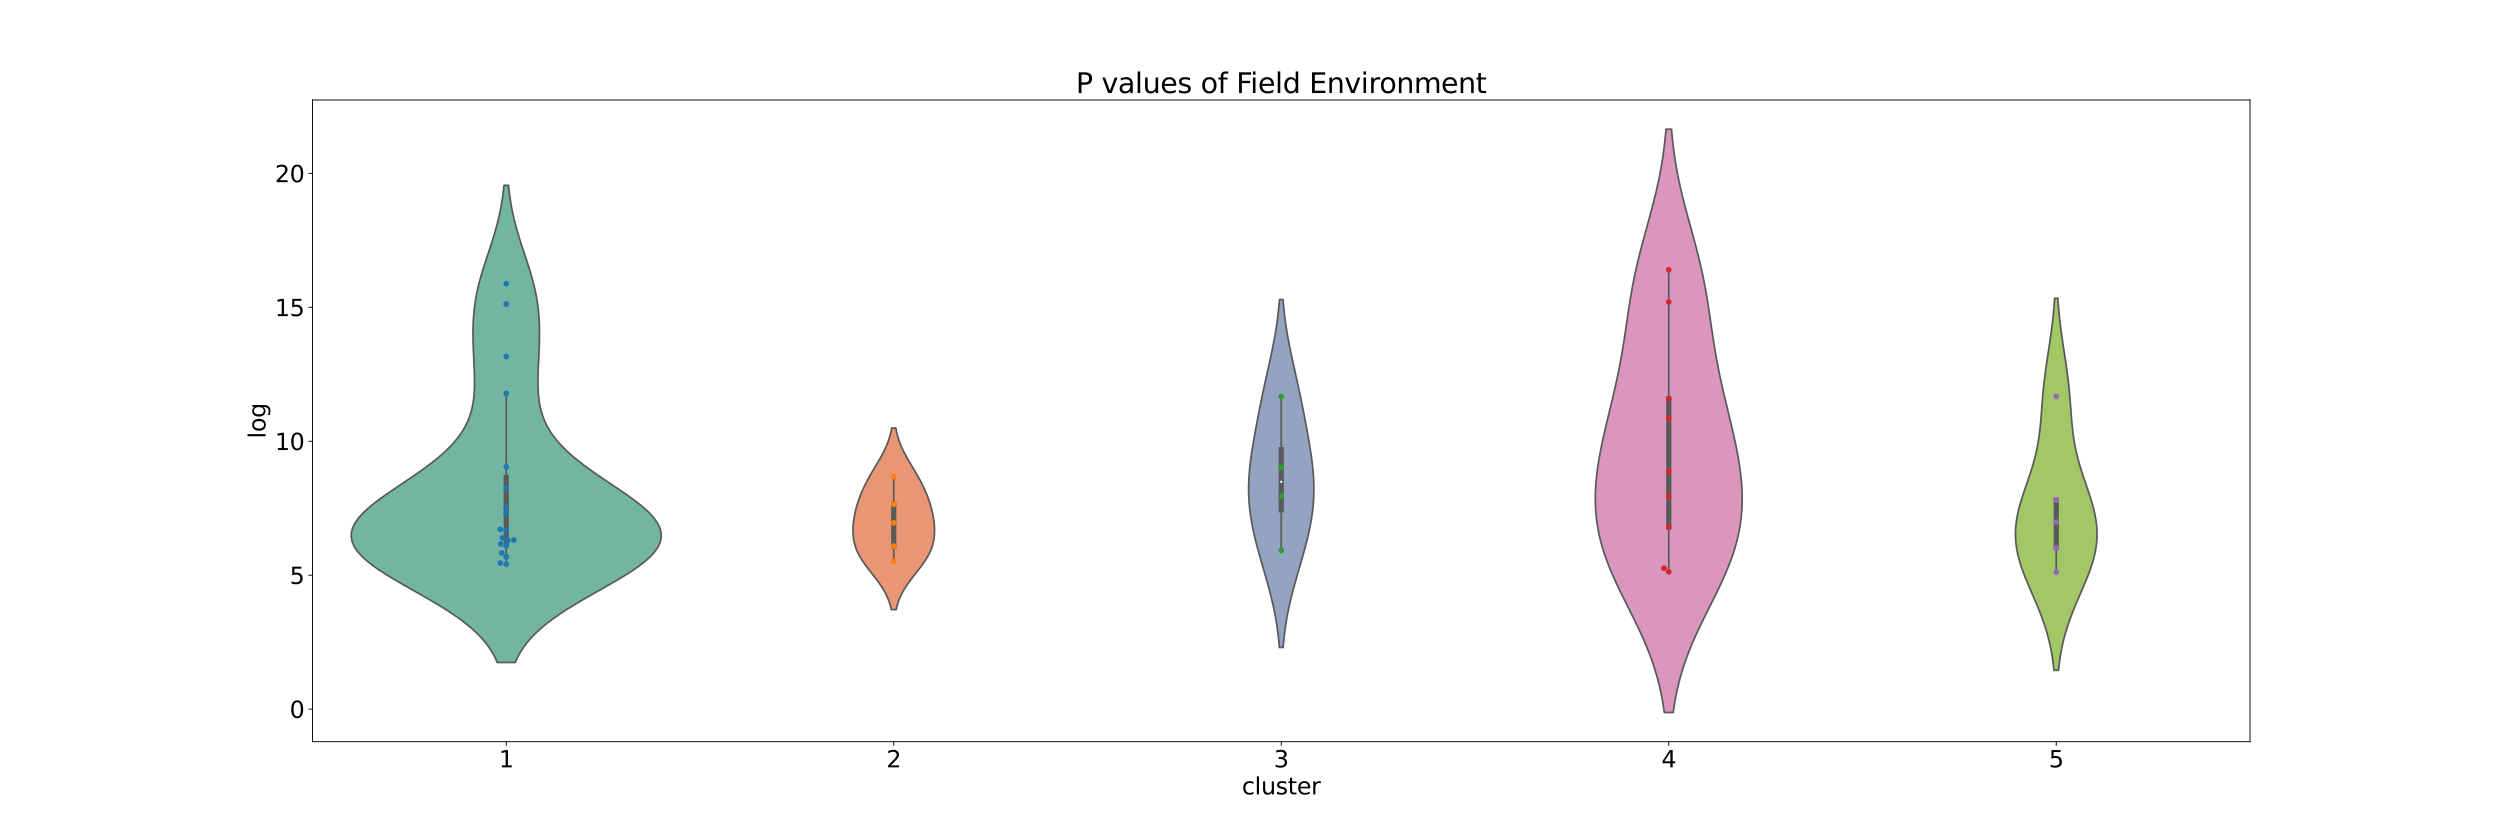 <?xml version="1.0" encoding="utf-8" standalone="no"?>
<!DOCTYPE svg PUBLIC "-//W3C//DTD SVG 1.1//EN"
        "http://www.w3.org/Graphics/SVG/1.1/DTD/svg11.dtd">
<svg xmlns:xlink="http://www.w3.org/1999/xlink" width="2160pt" height="720pt" viewBox="0 0 2160 720"
     xmlns="http://www.w3.org/2000/svg" version="1.1">
    <defs>
        <style type="text/css">*{stroke-linejoin: round; stroke-linecap: butt}</style>
    </defs>
    <g id="figure_1">
        <g id="patch_1">
            <path d="M 0 720
L 2160 720 
L 2160 0 
L 0 0 
z
" style="fill: #ffffff"/>
        </g>
        <g id="axes_1">
            <g id="patch_2">
                <path d="M 270 640.8
L 1944 640.8 
L 1944 86.4 
L 270 86.4 
z
" style="fill: #ffffff"/>
            </g>
            <g id="PolyCollection_1">
                <defs>
                    <path id="mce65042f25" d="M 445.149 -147.606
L 429.651 -147.606 
L 427.766 -151.77 
L 425.529 -155.935 
L 422.901 -160.099 
L 419.848 -164.264 
L 416.339 -168.429 
L 412.35 -172.593 
L 407.867 -176.758 
L 402.885 -180.922 
L 397.414 -185.087 
L 391.477 -189.252 
L 385.113 -193.416 
L 378.379 -197.581 
L 371.347 -201.745 
L 364.106 -205.91 
L 356.76 -210.075 
L 349.424 -214.239 
L 342.223 -218.404 
L 335.287 -222.568 
L 328.749 -226.733 
L 322.737 -230.898 
L 317.374 -235.062 
L 312.767 -239.227 
L 309.012 -243.391 
L 306.182 -247.556 
L 304.328 -251.721 
L 303.48 -255.885 
L 303.64 -260.05 
L 304.788 -264.214 
L 306.878 -268.379 
L 309.847 -272.544 
L 313.609 -276.708 
L 318.067 -280.873 
L 323.111 -285.037 
L 328.624 -289.202 
L 334.485 -293.367 
L 340.575 -297.531 
L 346.779 -301.696 
L 352.988 -305.861 
L 359.103 -310.025 
L 365.034 -314.19 
L 370.708 -318.354 
L 376.06 -322.519 
L 381.043 -326.684 
L 385.62 -330.848 
L 389.768 -335.013 
L 393.475 -339.177 
L 396.742 -343.342 
L 399.577 -347.507 
L 401.996 -351.671 
L 404.023 -355.836 
L 405.686 -360 
L 407.018 -364.165 
L 408.052 -368.33 
L 408.825 -372.494 
L 409.372 -376.659 
L 409.728 -380.823 
L 409.926 -384.988 
L 409.996 -389.153 
L 409.967 -393.317 
L 409.865 -397.482 
L 409.712 -401.646 
L 409.528 -405.811 
L 409.332 -409.976 
L 409.139 -414.14 
L 408.963 -418.305 
L 408.818 -422.469 
L 408.717 -426.634 
L 408.669 -430.799 
L 408.688 -434.963 
L 408.783 -439.128 
L 408.964 -443.292 
L 409.24 -447.457 
L 409.619 -451.622 
L 410.107 -455.786 
L 410.708 -459.951 
L 411.425 -464.116 
L 412.256 -468.28 
L 413.198 -472.445 
L 414.242 -476.609 
L 415.381 -480.774 
L 416.601 -484.939 
L 417.888 -489.103 
L 419.225 -493.268 
L 420.594 -497.432 
L 421.977 -501.597 
L 423.355 -505.762 
L 424.711 -509.926 
L 426.028 -514.091 
L 427.292 -518.255 
L 428.489 -522.42 
L 429.611 -526.585 
L 430.649 -530.749 
L 431.6 -534.914 
L 432.459 -539.078 
L 433.228 -543.243 
L 433.909 -547.408 
L 434.504 -551.572 
L 435.019 -555.737 
L 435.46 -559.901 
L 439.34 -559.901 
L 439.34 -559.901 
L 439.781 -555.737 
L 440.296 -551.572 
L 440.891 -547.408 
L 441.572 -543.243 
L 442.341 -539.078 
L 443.2 -534.914 
L 444.151 -530.749 
L 445.189 -526.585 
L 446.311 -522.42 
L 447.508 -518.255 
L 448.772 -514.091 
L 450.089 -509.926 
L 451.445 -505.762 
L 452.823 -501.597 
L 454.206 -497.432 
L 455.575 -493.268 
L 456.912 -489.103 
L 458.199 -484.939 
L 459.419 -480.774 
L 460.558 -476.609 
L 461.602 -472.445 
L 462.544 -468.28 
L 463.375 -464.116 
L 464.092 -459.951 
L 464.693 -455.786 
L 465.181 -451.622 
L 465.56 -447.457 
L 465.836 -443.292 
L 466.017 -439.128 
L 466.112 -434.963 
L 466.131 -430.799 
L 466.083 -426.634 
L 465.982 -422.469 
L 465.837 -418.305 
L 465.661 -414.14 
L 465.468 -409.976 
L 465.272 -405.811 
L 465.088 -401.646 
L 464.935 -397.482 
L 464.833 -393.317 
L 464.804 -389.153 
L 464.874 -384.988 
L 465.072 -380.823 
L 465.428 -376.659 
L 465.975 -372.494 
L 466.748 -368.33 
L 467.782 -364.165 
L 469.114 -360 
L 470.777 -355.836 
L 472.804 -351.671 
L 475.223 -347.507 
L 478.058 -343.342 
L 481.325 -339.177 
L 485.032 -335.013 
L 489.18 -330.848 
L 493.757 -326.684 
L 498.74 -322.519 
L 504.092 -318.354 
L 509.766 -314.19 
L 515.697 -310.025 
L 521.812 -305.861 
L 528.021 -301.696 
L 534.225 -297.531 
L 540.315 -293.367 
L 546.176 -289.202 
L 551.689 -285.037 
L 556.733 -280.873 
L 561.191 -276.708 
L 564.953 -272.544 
L 567.922 -268.379 
L 570.012 -264.214 
L 571.16 -260.05 
L 571.32 -255.885 
L 570.472 -251.721 
L 568.618 -247.556 
L 565.788 -243.391 
L 562.033 -239.227 
L 557.426 -235.062 
L 552.063 -230.898 
L 546.051 -226.733 
L 539.513 -222.568 
L 532.577 -218.404 
L 525.376 -214.239 
L 518.04 -210.075 
L 510.694 -205.91 
L 503.453 -201.745 
L 496.421 -197.581 
L 489.687 -193.416 
L 483.323 -189.252 
L 477.386 -185.087 
L 471.915 -180.922 
L 466.933 -176.758 
L 462.45 -172.593 
L 458.461 -168.429 
L 454.952 -164.264 
L 451.899 -160.099 
L 449.271 -155.935 
L 447.034 -151.77 
L 445.149 -147.606 
z
" style="stroke: #595959; stroke-width: 1.5"/>
                </defs>
                <g clip-path="url(#p39d5c14235)">
                    <use xlink:href="#mce65042f25" x="0" y="720"
                         style="fill: #72b6a1; stroke: #595959; stroke-width: 1.5"/>
                </g>
            </g>
            <g id="PolyCollection_2">
                <defs>
                    <path id="ma20475df36" d="M 774.289 -193.32
L 770.111 -193.32 
L 769.751 -194.905 
L 769.345 -196.49 
L 768.888 -198.075 
L 768.378 -199.66 
L 767.813 -201.245 
L 767.189 -202.83 
L 766.506 -204.415 
L 765.761 -206 
L 764.956 -207.585 
L 764.09 -209.17 
L 763.166 -210.755 
L 762.185 -212.34 
L 761.15 -213.925 
L 760.067 -215.51 
L 758.94 -217.095 
L 757.775 -218.68 
L 756.579 -220.265 
L 755.36 -221.85 
L 754.126 -223.435 
L 752.886 -225.02 
L 751.648 -226.605 
L 750.421 -228.19 
L 749.214 -229.775 
L 748.036 -231.36 
L 746.894 -232.945 
L 745.797 -234.53 
L 744.75 -236.115 
L 743.761 -237.7 
L 742.834 -239.285 
L 741.972 -240.87 
L 741.18 -242.455 
L 740.458 -244.04 
L 739.809 -245.625 
L 739.231 -247.21 
L 738.725 -248.795 
L 738.288 -250.38 
L 737.919 -251.965 
L 737.615 -253.55 
L 737.373 -255.135 
L 737.189 -256.721 
L 737.061 -258.306 
L 736.985 -259.891 
L 736.958 -261.476 
L 736.976 -263.061 
L 737.038 -264.646 
L 737.14 -266.231 
L 737.28 -267.816 
L 737.457 -269.401 
L 737.668 -270.986 
L 737.912 -272.571 
L 738.189 -274.156 
L 738.497 -275.741 
L 738.835 -277.326 
L 739.203 -278.911 
L 739.601 -280.496 
L 740.029 -282.081 
L 740.486 -283.666 
L 740.972 -285.251 
L 741.487 -286.836 
L 742.031 -288.421 
L 742.604 -290.006 
L 743.206 -291.591 
L 743.837 -293.176 
L 744.497 -294.761 
L 745.186 -296.346 
L 745.904 -297.931 
L 746.65 -299.516 
L 747.423 -301.101 
L 748.223 -302.686 
L 749.048 -304.271 
L 749.898 -305.856 
L 750.77 -307.441 
L 751.662 -309.026 
L 752.572 -310.611 
L 753.496 -312.196 
L 754.431 -313.781 
L 755.374 -315.366 
L 756.321 -316.951 
L 757.267 -318.536 
L 758.207 -320.121 
L 759.138 -321.706 
L 760.054 -323.291 
L 760.951 -324.876 
L 761.826 -326.461 
L 762.672 -328.046 
L 763.488 -329.631 
L 764.27 -331.216 
L 765.014 -332.801 
L 765.718 -334.386 
L 766.381 -335.971 
L 767.002 -337.556 
L 767.578 -339.141 
L 768.111 -340.726 
L 768.601 -342.311 
L 769.048 -343.896 
L 769.453 -345.481 
L 769.819 -347.066 
L 770.147 -348.651 
L 770.439 -350.236 
L 773.961 -350.236 
L 773.961 -350.236 
L 774.253 -348.651 
L 774.581 -347.066 
L 774.947 -345.481 
L 775.352 -343.896 
L 775.799 -342.311 
L 776.289 -340.726 
L 776.822 -339.141 
L 777.398 -337.556 
L 778.019 -335.971 
L 778.682 -334.386 
L 779.386 -332.801 
L 780.13 -331.216 
L 780.912 -329.631 
L 781.728 -328.046 
L 782.574 -326.461 
L 783.449 -324.876 
L 784.346 -323.291 
L 785.262 -321.706 
L 786.193 -320.121 
L 787.133 -318.536 
L 788.079 -316.951 
L 789.026 -315.366 
L 789.969 -313.781 
L 790.904 -312.196 
L 791.828 -310.611 
L 792.738 -309.026 
L 793.63 -307.441 
L 794.502 -305.856 
L 795.352 -304.271 
L 796.177 -302.686 
L 796.977 -301.101 
L 797.75 -299.516 
L 798.496 -297.931 
L 799.214 -296.346 
L 799.903 -294.761 
L 800.563 -293.176 
L 801.194 -291.591 
L 801.796 -290.006 
L 802.369 -288.421 
L 802.913 -286.836 
L 803.428 -285.251 
L 803.914 -283.666 
L 804.371 -282.081 
L 804.798 -280.496 
L 805.197 -278.911 
L 805.565 -277.326 
L 805.903 -275.741 
L 806.211 -274.156 
L 806.488 -272.571 
L 806.732 -270.986 
L 806.943 -269.401 
L 807.12 -267.816 
L 807.26 -266.231 
L 807.362 -264.646 
L 807.424 -263.061 
L 807.442 -261.476 
L 807.415 -259.891 
L 807.339 -258.306 
L 807.211 -256.721 
L 807.027 -255.135 
L 806.785 -253.55 
L 806.481 -251.965 
L 806.112 -250.38 
L 805.675 -248.795 
L 805.169 -247.21 
L 804.591 -245.625 
L 803.942 -244.04 
L 803.22 -242.455 
L 802.428 -240.87 
L 801.566 -239.285 
L 800.639 -237.7 
L 799.65 -236.115 
L 798.603 -234.53 
L 797.506 -232.945 
L 796.364 -231.36 
L 795.186 -229.775 
L 793.979 -228.19 
L 792.752 -226.605 
L 791.514 -225.02 
L 790.274 -223.435 
L 789.04 -221.85 
L 787.821 -220.265 
L 786.625 -218.68 
L 785.46 -217.095 
L 784.333 -215.51 
L 783.25 -213.925 
L 782.215 -212.34 
L 781.234 -210.755 
L 780.31 -209.17 
L 779.444 -207.585 
L 778.639 -206 
L 777.894 -204.415 
L 777.211 -202.83 
L 776.587 -201.245 
L 776.022 -199.66 
L 775.512 -198.075 
L 775.055 -196.49 
L 774.649 -194.905 
L 774.289 -193.32 
z
" style="stroke: #595959; stroke-width: 1.5"/>
                </defs>
                <g clip-path="url(#p39d5c14235)">
                    <use xlink:href="#ma20475df36" x="0" y="720"
                         style="fill: #e99675; stroke: #595959; stroke-width: 1.5"/>
                </g>
            </g>
            <g id="PolyCollection_3">
                <defs>
                    <path id="mee415f5b7f" d="M 1108.622 -160.586
L 1105.378 -160.586 
L 1105.12 -163.622 
L 1104.832 -166.658 
L 1104.511 -169.695 
L 1104.155 -172.731 
L 1103.764 -175.767 
L 1103.336 -178.804 
L 1102.87 -181.84 
L 1102.366 -184.876 
L 1101.823 -187.913 
L 1101.242 -190.949 
L 1100.623 -193.985 
L 1099.968 -197.021 
L 1099.277 -200.058 
L 1098.553 -203.094 
L 1097.798 -206.13 
L 1097.015 -209.167 
L 1096.206 -212.203 
L 1095.376 -215.239 
L 1094.527 -218.276 
L 1093.664 -221.312 
L 1092.79 -224.348 
L 1091.91 -227.385 
L 1091.028 -230.421 
L 1090.149 -233.457 
L 1089.275 -236.493 
L 1088.413 -239.53 
L 1087.565 -242.566 
L 1086.736 -245.602 
L 1085.93 -248.639 
L 1085.151 -251.675 
L 1084.402 -254.711 
L 1083.687 -257.748 
L 1083.01 -260.784 
L 1082.374 -263.82 
L 1081.782 -266.857 
L 1081.237 -269.893 
L 1080.742 -272.929 
L 1080.299 -275.965 
L 1079.911 -279.002 
L 1079.58 -282.038 
L 1079.306 -285.074 
L 1079.092 -288.111 
L 1078.937 -291.147 
L 1078.842 -294.183 
L 1078.806 -297.22 
L 1078.829 -300.256 
L 1078.909 -303.292 
L 1079.045 -306.329 
L 1079.232 -309.365 
L 1079.47 -312.401 
L 1079.753 -315.437 
L 1080.079 -318.474 
L 1080.444 -321.51 
L 1080.844 -324.546 
L 1081.274 -327.583 
L 1081.731 -330.619 
L 1082.211 -333.655 
L 1082.711 -336.692 
L 1083.228 -339.728 
L 1083.758 -342.764 
L 1084.299 -345.801 
L 1084.851 -348.837 
L 1085.41 -351.873 
L 1085.978 -354.909 
L 1086.553 -357.946 
L 1087.135 -360.982 
L 1087.724 -364.018 
L 1088.321 -367.055 
L 1088.927 -370.091 
L 1089.541 -373.127 
L 1090.165 -376.164 
L 1090.798 -379.2 
L 1091.44 -382.236 
L 1092.092 -385.273 
L 1092.752 -388.309 
L 1093.42 -391.345 
L 1094.093 -394.381 
L 1094.77 -397.418 
L 1095.449 -400.454 
L 1096.127 -403.49 
L 1096.801 -406.527 
L 1097.468 -409.563 
L 1098.126 -412.599 
L 1098.771 -415.636 
L 1099.4 -418.672 
L 1100.01 -421.708 
L 1100.598 -424.745 
L 1101.163 -427.781 
L 1101.701 -430.817 
L 1102.212 -433.853 
L 1102.693 -436.89 
L 1103.144 -439.926 
L 1103.564 -442.962 
L 1103.952 -445.999 
L 1104.31 -449.035 
L 1104.637 -452.071 
L 1104.935 -455.108 
L 1105.204 -458.144 
L 1105.446 -461.18 
L 1108.554 -461.18 
L 1108.554 -461.18 
L 1108.796 -458.144 
L 1109.065 -455.108 
L 1109.363 -452.071 
L 1109.69 -449.035 
L 1110.048 -445.999 
L 1110.436 -442.962 
L 1110.856 -439.926 
L 1111.307 -436.89 
L 1111.788 -433.853 
L 1112.299 -430.817 
L 1112.837 -427.781 
L 1113.402 -424.745 
L 1113.99 -421.708 
L 1114.6 -418.672 
L 1115.229 -415.636 
L 1115.874 -412.599 
L 1116.532 -409.563 
L 1117.199 -406.527 
L 1117.873 -403.49 
L 1118.551 -400.454 
L 1119.23 -397.418 
L 1119.907 -394.381 
L 1120.58 -391.345 
L 1121.248 -388.309 
L 1121.908 -385.273 
L 1122.56 -382.236 
L 1123.202 -379.2 
L 1123.835 -376.164 
L 1124.459 -373.127 
L 1125.073 -370.091 
L 1125.679 -367.055 
L 1126.276 -364.018 
L 1126.865 -360.982 
L 1127.447 -357.946 
L 1128.022 -354.909 
L 1128.59 -351.873 
L 1129.149 -348.837 
L 1129.701 -345.801 
L 1130.242 -342.764 
L 1130.772 -339.728 
L 1131.289 -336.692 
L 1131.789 -333.655 
L 1132.269 -330.619 
L 1132.726 -327.583 
L 1133.156 -324.546 
L 1133.556 -321.51 
L 1133.921 -318.474 
L 1134.247 -315.437 
L 1134.53 -312.401 
L 1134.768 -309.365 
L 1134.955 -306.329 
L 1135.091 -303.292 
L 1135.171 -300.256 
L 1135.194 -297.22 
L 1135.158 -294.183 
L 1135.063 -291.147 
L 1134.908 -288.111 
L 1134.694 -285.074 
L 1134.42 -282.038 
L 1134.089 -279.002 
L 1133.701 -275.965 
L 1133.258 -272.929 
L 1132.763 -269.893 
L 1132.218 -266.857 
L 1131.626 -263.82 
L 1130.99 -260.784 
L 1130.313 -257.748 
L 1129.598 -254.711 
L 1128.849 -251.675 
L 1128.07 -248.639 
L 1127.264 -245.602 
L 1126.435 -242.566 
L 1125.587 -239.53 
L 1124.725 -236.493 
L 1123.851 -233.457 
L 1122.972 -230.421 
L 1122.09 -227.385 
L 1121.21 -224.348 
L 1120.336 -221.312 
L 1119.473 -218.276 
L 1118.624 -215.239 
L 1117.794 -212.203 
L 1116.985 -209.167 
L 1116.202 -206.13 
L 1115.447 -203.094 
L 1114.723 -200.058 
L 1114.032 -197.021 
L 1113.377 -193.985 
L 1112.758 -190.949 
L 1112.177 -187.913 
L 1111.634 -184.876 
L 1111.13 -181.84 
L 1110.664 -178.804 
L 1110.236 -175.767 
L 1109.845 -172.731 
L 1109.489 -169.695 
L 1109.168 -166.658 
L 1108.88 -163.622 
L 1108.622 -160.586 
z
" style="stroke: #595959; stroke-width: 1.5"/>
                </defs>
                <g clip-path="url(#p39d5c14235)">
                    <use xlink:href="#mee415f5b7f" x="0" y="720"
                         style="fill: #95a3c3; stroke: #595959; stroke-width: 1.5"/>
                </g>
            </g>
            <g id="PolyCollection_4">
                <defs>
                    <path id="m2c86bf8614" d="M 1445.643 -104.4
L 1437.957 -104.4 
L 1437.22 -109.491 
L 1436.377 -114.582 
L 1435.418 -119.673 
L 1434.338 -124.764 
L 1433.129 -129.855 
L 1431.787 -134.945 
L 1430.309 -140.036 
L 1428.692 -145.127 
L 1426.938 -150.218 
L 1425.05 -155.309 
L 1423.034 -160.4 
L 1420.898 -165.491 
L 1418.653 -170.582 
L 1416.311 -175.673 
L 1413.89 -180.764 
L 1411.406 -185.855 
L 1408.88 -190.945 
L 1406.332 -196.036 
L 1403.786 -201.127 
L 1401.263 -206.218 
L 1398.787 -211.309 
L 1396.38 -216.4 
L 1394.064 -221.491 
L 1391.859 -226.582 
L 1389.783 -231.673 
L 1387.853 -236.764 
L 1386.083 -241.855 
L 1384.484 -246.945 
L 1383.065 -252.036 
L 1381.831 -257.127 
L 1380.788 -262.218 
L 1379.934 -267.309 
L 1379.269 -272.4 
L 1378.79 -277.491 
L 1378.49 -282.582 
L 1378.364 -287.673 
L 1378.403 -292.764 
L 1378.598 -297.855 
L 1378.939 -302.945 
L 1379.416 -308.036 
L 1380.018 -313.127 
L 1380.734 -318.218 
L 1381.552 -323.309 
L 1382.461 -328.4 
L 1383.451 -333.491 
L 1384.509 -338.582 
L 1385.625 -343.673 
L 1386.786 -348.764 
L 1387.982 -353.855 
L 1389.201 -358.945 
L 1390.432 -364.036 
L 1391.663 -369.127 
L 1392.885 -374.218 
L 1394.088 -379.309 
L 1395.263 -384.4 
L 1396.402 -389.491 
L 1397.499 -394.582 
L 1398.549 -399.673 
L 1399.549 -404.764 
L 1400.499 -409.855 
L 1401.401 -414.945 
L 1402.256 -420.036 
L 1403.072 -425.127 
L 1403.856 -430.218 
L 1404.615 -435.309 
L 1405.362 -440.4 
L 1406.107 -445.491 
L 1406.862 -450.582 
L 1407.638 -455.673 
L 1408.446 -460.764 
L 1409.297 -465.855 
L 1410.199 -470.945 
L 1411.159 -476.036 
L 1412.181 -481.127 
L 1413.266 -486.218 
L 1414.416 -491.309 
L 1415.627 -496.4 
L 1416.894 -501.491 
L 1418.209 -506.582 
L 1419.564 -511.673 
L 1420.948 -516.764 
L 1422.35 -521.855 
L 1423.756 -526.945 
L 1425.155 -532.036 
L 1426.533 -537.127 
L 1427.88 -542.218 
L 1429.183 -547.309 
L 1430.434 -552.4 
L 1431.624 -557.491 
L 1432.746 -562.582 
L 1433.795 -567.673 
L 1434.767 -572.764 
L 1435.661 -577.855 
L 1436.475 -582.945 
L 1437.212 -588.036 
L 1437.872 -593.127 
L 1438.459 -598.218 
L 1438.977 -603.309 
L 1439.431 -608.4 
L 1444.169 -608.4 
L 1444.169 -608.4 
L 1444.623 -603.309 
L 1445.141 -598.218 
L 1445.728 -593.127 
L 1446.388 -588.036 
L 1447.125 -582.945 
L 1447.939 -577.855 
L 1448.833 -572.764 
L 1449.805 -567.673 
L 1450.854 -562.582 
L 1451.976 -557.491 
L 1453.166 -552.4 
L 1454.417 -547.309 
L 1455.72 -542.218 
L 1457.067 -537.127 
L 1458.445 -532.036 
L 1459.844 -526.945 
L 1461.25 -521.855 
L 1462.652 -516.764 
L 1464.036 -511.673 
L 1465.391 -506.582 
L 1466.706 -501.491 
L 1467.973 -496.4 
L 1469.184 -491.309 
L 1470.334 -486.218 
L 1471.419 -481.127 
L 1472.441 -476.036 
L 1473.401 -470.945 
L 1474.303 -465.855 
L 1475.154 -460.764 
L 1475.962 -455.673 
L 1476.738 -450.582 
L 1477.493 -445.491 
L 1478.238 -440.4 
L 1478.985 -435.309 
L 1479.744 -430.218 
L 1480.528 -425.127 
L 1481.344 -420.036 
L 1482.199 -414.945 
L 1483.101 -409.855 
L 1484.051 -404.764 
L 1485.051 -399.673 
L 1486.101 -394.582 
L 1487.198 -389.491 
L 1488.337 -384.4 
L 1489.512 -379.309 
L 1490.715 -374.218 
L 1491.937 -369.127 
L 1493.168 -364.036 
L 1494.399 -358.945 
L 1495.618 -353.855 
L 1496.814 -348.764 
L 1497.975 -343.673 
L 1499.091 -338.582 
L 1500.149 -333.491 
L 1501.139 -328.4 
L 1502.048 -323.309 
L 1502.866 -318.218 
L 1503.582 -313.127 
L 1504.184 -308.036 
L 1504.661 -302.945 
L 1505.002 -297.855 
L 1505.197 -292.764 
L 1505.236 -287.673 
L 1505.11 -282.582 
L 1504.81 -277.491 
L 1504.331 -272.4 
L 1503.666 -267.309 
L 1502.812 -262.218 
L 1501.769 -257.127 
L 1500.535 -252.036 
L 1499.116 -246.945 
L 1497.517 -241.855 
L 1495.747 -236.764 
L 1493.817 -231.673 
L 1491.741 -226.582 
L 1489.536 -221.491 
L 1487.22 -216.4 
L 1484.813 -211.309 
L 1482.337 -206.218 
L 1479.814 -201.127 
L 1477.268 -196.036 
L 1474.72 -190.945 
L 1472.194 -185.855 
L 1469.71 -180.764 
L 1467.289 -175.673 
L 1464.947 -170.582 
L 1462.702 -165.491 
L 1460.566 -160.4 
L 1458.55 -155.309 
L 1456.662 -150.218 
L 1454.908 -145.127 
L 1453.291 -140.036 
L 1451.813 -134.945 
L 1450.471 -129.855 
L 1449.262 -124.764 
L 1448.182 -119.673 
L 1447.223 -114.582 
L 1446.38 -109.491 
L 1445.643 -104.4 
z
" style="stroke: #595959; stroke-width: 1.5"/>
                </defs>
                <g clip-path="url(#p39d5c14235)">
                    <use xlink:href="#m2c86bf8614" x="0" y="720"
                         style="fill: #db96c0; stroke: #595959; stroke-width: 1.5"/>
                </g>
            </g>
            <g id="PolyCollection_5">
                <defs>
                    <path id="m723d4e6bf8" d="M 1778.548 -140.833
L 1774.652 -140.833 
L 1774.303 -144.08 
L 1773.906 -147.327 
L 1773.456 -150.575 
L 1772.949 -153.822 
L 1772.383 -157.069 
L 1771.754 -160.317 
L 1771.059 -163.564 
L 1770.295 -166.811 
L 1769.463 -170.059 
L 1768.56 -173.306 
L 1767.588 -176.554 
L 1766.547 -179.801 
L 1765.441 -183.048 
L 1764.271 -186.296 
L 1763.045 -189.543 
L 1761.766 -192.79 
L 1760.443 -196.038 
L 1759.084 -199.285 
L 1757.698 -202.532 
L 1756.295 -205.78 
L 1754.887 -209.027 
L 1753.485 -212.274 
L 1752.103 -215.522 
L 1750.752 -218.769 
L 1749.447 -222.016 
L 1748.201 -225.264 
L 1747.025 -228.511 
L 1745.933 -231.759 
L 1744.936 -235.006 
L 1744.044 -238.253 
L 1743.268 -241.501 
L 1742.616 -244.748 
L 1742.095 -247.995 
L 1741.709 -251.243 
L 1741.463 -254.49 
L 1741.358 -257.737 
L 1741.394 -260.985 
L 1741.569 -264.232 
L 1741.878 -267.479 
L 1742.317 -270.727 
L 1742.878 -273.974 
L 1743.551 -277.221 
L 1744.327 -280.469 
L 1745.192 -283.716 
L 1746.134 -286.964 
L 1747.14 -290.211 
L 1748.195 -293.458 
L 1749.284 -296.706 
L 1750.394 -299.953 
L 1751.509 -303.2 
L 1752.616 -306.448 
L 1753.702 -309.695 
L 1754.755 -312.942 
L 1755.766 -316.19 
L 1756.726 -319.437 
L 1757.627 -322.684 
L 1758.464 -325.932 
L 1759.234 -329.179 
L 1759.935 -332.426 
L 1760.567 -335.674 
L 1761.132 -338.921 
L 1761.634 -342.169 
L 1762.078 -345.416 
L 1762.47 -348.663 
L 1762.817 -351.911 
L 1763.127 -355.158 
L 1763.407 -358.405 
L 1763.668 -361.653 
L 1763.915 -364.9 
L 1764.159 -368.147 
L 1764.405 -371.395 
L 1764.661 -374.642 
L 1764.932 -377.889 
L 1765.223 -381.137 
L 1765.536 -384.384 
L 1765.875 -387.631 
L 1766.239 -390.879 
L 1766.63 -394.126 
L 1767.046 -397.374 
L 1767.484 -400.621 
L 1767.943 -403.868 
L 1768.417 -407.116 
L 1768.904 -410.363 
L 1769.399 -413.61 
L 1769.897 -416.858 
L 1770.393 -420.105 
L 1770.884 -423.352 
L 1771.364 -426.6 
L 1771.831 -429.847 
L 1772.28 -433.094 
L 1772.709 -436.342 
L 1773.115 -439.589 
L 1773.496 -442.836 
L 1773.852 -446.084 
L 1774.18 -449.331 
L 1774.482 -452.579 
L 1774.756 -455.826 
L 1775.005 -459.073 
L 1775.228 -462.321 
L 1777.972 -462.321 
L 1777.972 -462.321 
L 1778.195 -459.073 
L 1778.444 -455.826 
L 1778.718 -452.579 
L 1779.02 -449.331 
L 1779.348 -446.084 
L 1779.704 -442.836 
L 1780.085 -439.589 
L 1780.491 -436.342 
L 1780.92 -433.094 
L 1781.369 -429.847 
L 1781.836 -426.6 
L 1782.316 -423.352 
L 1782.807 -420.105 
L 1783.303 -416.858 
L 1783.801 -413.61 
L 1784.296 -410.363 
L 1784.783 -407.116 
L 1785.257 -403.868 
L 1785.716 -400.621 
L 1786.154 -397.374 
L 1786.57 -394.126 
L 1786.961 -390.879 
L 1787.325 -387.631 
L 1787.664 -384.384 
L 1787.977 -381.137 
L 1788.268 -377.889 
L 1788.539 -374.642 
L 1788.795 -371.395 
L 1789.041 -368.147 
L 1789.285 -364.9 
L 1789.532 -361.653 
L 1789.793 -358.405 
L 1790.073 -355.158 
L 1790.383 -351.911 
L 1790.73 -348.663 
L 1791.122 -345.416 
L 1791.566 -342.169 
L 1792.068 -338.921 
L 1792.633 -335.674 
L 1793.265 -332.426 
L 1793.966 -329.179 
L 1794.736 -325.932 
L 1795.573 -322.684 
L 1796.474 -319.437 
L 1797.434 -316.19 
L 1798.445 -312.942 
L 1799.498 -309.695 
L 1800.584 -306.448 
L 1801.691 -303.2 
L 1802.806 -299.953 
L 1803.916 -296.706 
L 1805.005 -293.458 
L 1806.06 -290.211 
L 1807.066 -286.964 
L 1808.008 -283.716 
L 1808.873 -280.469 
L 1809.649 -277.221 
L 1810.322 -273.974 
L 1810.883 -270.727 
L 1811.322 -267.479 
L 1811.631 -264.232 
L 1811.806 -260.985 
L 1811.842 -257.737 
L 1811.737 -254.49 
L 1811.491 -251.243 
L 1811.105 -247.995 
L 1810.584 -244.748 
L 1809.932 -241.501 
L 1809.156 -238.253 
L 1808.264 -235.006 
L 1807.267 -231.759 
L 1806.175 -228.511 
L 1804.999 -225.264 
L 1803.753 -222.016 
L 1802.448 -218.769 
L 1801.097 -215.522 
L 1799.715 -212.274 
L 1798.313 -209.027 
L 1796.905 -205.78 
L 1795.502 -202.532 
L 1794.116 -199.285 
L 1792.757 -196.038 
L 1791.434 -192.79 
L 1790.155 -189.543 
L 1788.929 -186.296 
L 1787.759 -183.048 
L 1786.653 -179.801 
L 1785.612 -176.554 
L 1784.64 -173.306 
L 1783.737 -170.059 
L 1782.905 -166.811 
L 1782.141 -163.564 
L 1781.446 -160.317 
L 1780.817 -157.069 
L 1780.251 -153.822 
L 1779.744 -150.575 
L 1779.294 -147.327 
L 1778.897 -144.08 
L 1778.548 -140.833 
z
" style="stroke: #595959; stroke-width: 1.5"/>
                </defs>
                <g clip-path="url(#p39d5c14235)">
                    <use xlink:href="#m723d4e6bf8" x="0" y="720"
                         style="fill: #a2c865; stroke: #595959; stroke-width: 1.5"/>
                </g>
            </g>
            <g id="matplotlib.axis_1">
                <g id="xtick_1">
                    <g id="line2d_1">
                        <defs>
                            <path id="m2b622a8c3e" d="M 0 0
L 0 3.5 
" style="stroke: #000000; stroke-width: 0.8"/>
                        </defs>
                        <g>
                            <use xlink:href="#m2b622a8c3e" x="437.4" y="640.8"
                                 style="stroke: #000000; stroke-width: 0.8"/>
                        </g>
                    </g>
                    <g id="text_1">
                        <!-- 1 -->
                        <g transform="translate(431.038 662.997)scale(0.2 -0.2)">
                            <defs>
                                <path id="DejaVuSans-31" d="M 794 531
L 1825 531 
L 1825 4091 
L 703 3866 
L 703 4441 
L 1819 4666 
L 2450 4666 
L 2450 531 
L 3481 531 
L 3481 0 
L 794 0 
L 794 531 
z
" transform="scale(0.016)"/>
                            </defs>
                            <use xlink:href="#DejaVuSans-31"/>
                        </g>
                    </g>
                </g>
                <g id="xtick_2">
                    <g id="line2d_2">
                        <g>
                            <use xlink:href="#m2b622a8c3e" x="772.2" y="640.8"
                                 style="stroke: #000000; stroke-width: 0.8"/>
                        </g>
                    </g>
                    <g id="text_2">
                        <!-- 2 -->
                        <g transform="translate(765.837 662.997)scale(0.2 -0.2)">
                            <defs>
                                <path id="DejaVuSans-32" d="M 1228 531
L 3431 531 
L 3431 0 
L 469 0 
L 469 531 
Q 828 903 1448 1529 
Q 2069 2156 2228 2338 
Q 2531 2678 2651 2914 
Q 2772 3150 2772 3378 
Q 2772 3750 2511 3984 
Q 2250 4219 1831 4219 
Q 1534 4219 1204 4116 
Q 875 4013 500 3803 
L 500 4441 
Q 881 4594 1212 4672 
Q 1544 4750 1819 4750 
Q 2544 4750 2975 4387 
Q 3406 4025 3406 3419 
Q 3406 3131 3298 2873 
Q 3191 2616 2906 2266 
Q 2828 2175 2409 1742 
Q 1991 1309 1228 531 
z
" transform="scale(0.016)"/>
                            </defs>
                            <use xlink:href="#DejaVuSans-32"/>
                        </g>
                    </g>
                </g>
                <g id="xtick_3">
                    <g id="line2d_3">
                        <g>
                            <use xlink:href="#m2b622a8c3e" x="1107" y="640.8"
                                 style="stroke: #000000; stroke-width: 0.8"/>
                        </g>
                    </g>
                    <g id="text_3">
                        <!-- 3 -->
                        <g transform="translate(1100.638 662.997)scale(0.2 -0.2)">
                            <defs>
                                <path id="DejaVuSans-33" d="M 2597 2516
Q 3050 2419 3304 2112 
Q 3559 1806 3559 1356 
Q 3559 666 3084 287 
Q 2609 -91 1734 -91 
Q 1441 -91 1130 -33 
Q 819 25 488 141 
L 488 750 
Q 750 597 1062 519 
Q 1375 441 1716 441 
Q 2309 441 2620 675 
Q 2931 909 2931 1356 
Q 2931 1769 2642 2001 
Q 2353 2234 1838 2234 
L 1294 2234 
L 1294 2753 
L 1863 2753 
Q 2328 2753 2575 2939 
Q 2822 3125 2822 3475 
Q 2822 3834 2567 4026 
Q 2313 4219 1838 4219 
Q 1578 4219 1281 4162 
Q 984 4106 628 3988 
L 628 4550 
Q 988 4650 1302 4700 
Q 1616 4750 1894 4750 
Q 2613 4750 3031 4423 
Q 3450 4097 3450 3541 
Q 3450 3153 3228 2886 
Q 3006 2619 2597 2516 
z
" transform="scale(0.016)"/>
                            </defs>
                            <use xlink:href="#DejaVuSans-33"/>
                        </g>
                    </g>
                </g>
                <g id="xtick_4">
                    <g id="line2d_4">
                        <g>
                            <use xlink:href="#m2b622a8c3e" x="1441.8" y="640.8"
                                 style="stroke: #000000; stroke-width: 0.8"/>
                        </g>
                    </g>
                    <g id="text_4">
                        <!-- 4 -->
                        <g transform="translate(1435.438 662.997)scale(0.2 -0.2)">
                            <defs>
                                <path id="DejaVuSans-34" d="M 2419 4116
L 825 1625 
L 2419 1625 
L 2419 4116 
z
M 2253 4666 
L 3047 4666 
L 3047 1625 
L 3713 1625 
L 3713 1100 
L 3047 1100 
L 3047 0 
L 2419 0 
L 2419 1100 
L 313 1100 
L 313 1709 
L 2253 4666 
z
" transform="scale(0.016)"/>
                            </defs>
                            <use xlink:href="#DejaVuSans-34"/>
                        </g>
                    </g>
                </g>
                <g id="xtick_5">
                    <g id="line2d_5">
                        <g>
                            <use xlink:href="#m2b622a8c3e" x="1776.6" y="640.8"
                                 style="stroke: #000000; stroke-width: 0.8"/>
                        </g>
                    </g>
                    <g id="text_5">
                        <!-- 5 -->
                        <g transform="translate(1770.237 662.997)scale(0.2 -0.2)">
                            <defs>
                                <path id="DejaVuSans-35" d="M 691 4666
L 3169 4666 
L 3169 4134 
L 1269 4134 
L 1269 2991 
Q 1406 3038 1543 3061 
Q 1681 3084 1819 3084 
Q 2600 3084 3056 2656 
Q 3513 2228 3513 1497 
Q 3513 744 3044 326 
Q 2575 -91 1722 -91 
Q 1428 -91 1123 -41 
Q 819 9 494 109 
L 494 744 
Q 775 591 1075 516 
Q 1375 441 1709 441 
Q 2250 441 2565 725 
Q 2881 1009 2881 1497 
Q 2881 1984 2565 2268 
Q 2250 2553 1709 2553 
Q 1456 2553 1204 2497 
Q 953 2441 691 2322 
L 691 4666 
z
" transform="scale(0.016)"/>
                            </defs>
                            <use xlink:href="#DejaVuSans-35"/>
                        </g>
                    </g>
                </g>
                <g id="text_6">
                    <!-- cluster -->
                    <g transform="translate(1072.992 686.353)scale(0.2 -0.2)">
                        <defs>
                            <path id="DejaVuSans-63" d="M 3122 3366
L 3122 2828 
Q 2878 2963 2633 3030 
Q 2388 3097 2138 3097 
Q 1578 3097 1268 2742 
Q 959 2388 959 1747 
Q 959 1106 1268 751 
Q 1578 397 2138 397 
Q 2388 397 2633 464 
Q 2878 531 3122 666 
L 3122 134 
Q 2881 22 2623 -34 
Q 2366 -91 2075 -91 
Q 1284 -91 818 406 
Q 353 903 353 1747 
Q 353 2603 823 3093 
Q 1294 3584 2113 3584 
Q 2378 3584 2631 3529 
Q 2884 3475 3122 3366 
z
" transform="scale(0.016)"/>
                            <path id="DejaVuSans-6c" d="M 603 4863
L 1178 4863 
L 1178 0 
L 603 0 
L 603 4863 
z
" transform="scale(0.016)"/>
                            <path id="DejaVuSans-75" d="M 544 1381
L 544 3500 
L 1119 3500 
L 1119 1403 
Q 1119 906 1312 657 
Q 1506 409 1894 409 
Q 2359 409 2629 706 
Q 2900 1003 2900 1516 
L 2900 3500 
L 3475 3500 
L 3475 0 
L 2900 0 
L 2900 538 
Q 2691 219 2414 64 
Q 2138 -91 1772 -91 
Q 1169 -91 856 284 
Q 544 659 544 1381 
z
M 1991 3584 
L 1991 3584 
z
" transform="scale(0.016)"/>
                            <path id="DejaVuSans-73" d="M 2834 3397
L 2834 2853 
Q 2591 2978 2328 3040 
Q 2066 3103 1784 3103 
Q 1356 3103 1142 2972 
Q 928 2841 928 2578 
Q 928 2378 1081 2264 
Q 1234 2150 1697 2047 
L 1894 2003 
Q 2506 1872 2764 1633 
Q 3022 1394 3022 966 
Q 3022 478 2636 193 
Q 2250 -91 1575 -91 
Q 1294 -91 989 -36 
Q 684 19 347 128 
L 347 722 
Q 666 556 975 473 
Q 1284 391 1588 391 
Q 1994 391 2212 530 
Q 2431 669 2431 922 
Q 2431 1156 2273 1281 
Q 2116 1406 1581 1522 
L 1381 1569 
Q 847 1681 609 1914 
Q 372 2147 372 2553 
Q 372 3047 722 3315 
Q 1072 3584 1716 3584 
Q 2034 3584 2315 3537 
Q 2597 3491 2834 3397 
z
" transform="scale(0.016)"/>
                            <path id="DejaVuSans-74" d="M 1172 4494
L 1172 3500 
L 2356 3500 
L 2356 3053 
L 1172 3053 
L 1172 1153 
Q 1172 725 1289 603 
Q 1406 481 1766 481 
L 2356 481 
L 2356 0 
L 1766 0 
Q 1100 0 847 248 
Q 594 497 594 1153 
L 594 3053 
L 172 3053 
L 172 3500 
L 594 3500 
L 594 4494 
L 1172 4494 
z
" transform="scale(0.016)"/>
                            <path id="DejaVuSans-65" d="M 3597 1894
L 3597 1613 
L 953 1613 
Q 991 1019 1311 708 
Q 1631 397 2203 397 
Q 2534 397 2845 478 
Q 3156 559 3463 722 
L 3463 178 
Q 3153 47 2828 -22 
Q 2503 -91 2169 -91 
Q 1331 -91 842 396 
Q 353 884 353 1716 
Q 353 2575 817 3079 
Q 1281 3584 2069 3584 
Q 2775 3584 3186 3129 
Q 3597 2675 3597 1894 
z
M 3022 2063 
Q 3016 2534 2758 2815 
Q 2500 3097 2075 3097 
Q 1594 3097 1305 2825 
Q 1016 2553 972 2059 
L 3022 2063 
z
" transform="scale(0.016)"/>
                            <path id="DejaVuSans-72" d="M 2631 2963
Q 2534 3019 2420 3045 
Q 2306 3072 2169 3072 
Q 1681 3072 1420 2755 
Q 1159 2438 1159 1844 
L 1159 0 
L 581 0 
L 581 3500 
L 1159 3500 
L 1159 2956 
Q 1341 3275 1631 3429 
Q 1922 3584 2338 3584 
Q 2397 3584 2469 3576 
Q 2541 3569 2628 3553 
L 2631 2963 
z
" transform="scale(0.016)"/>
                        </defs>
                        <use xlink:href="#DejaVuSans-63"/>
                        <use xlink:href="#DejaVuSans-6c" x="54.98"/>
                        <use xlink:href="#DejaVuSans-75" x="82.764"/>
                        <use xlink:href="#DejaVuSans-73" x="146.143"/>
                        <use xlink:href="#DejaVuSans-74" x="198.242"/>
                        <use xlink:href="#DejaVuSans-65" x="237.451"/>
                        <use xlink:href="#DejaVuSans-72" x="298.975"/>
                    </g>
                </g>
            </g>
            <g id="matplotlib.axis_2">
                <g id="ytick_1">
                    <g id="line2d_6">
                        <defs>
                            <path id="m8eca6d968b" d="M 0 0
L -3.5 0 
" style="stroke: #000000; stroke-width: 0.8"/>
                        </defs>
                        <g>
                            <use xlink:href="#m8eca6d968b" x="270" y="612.667"
                                 style="stroke: #000000; stroke-width: 0.8"/>
                        </g>
                    </g>
                    <g id="text_7">
                        <!-- 0 -->
                        <g transform="translate(250.275 620.265)scale(0.2 -0.2)">
                            <defs>
                                <path id="DejaVuSans-30" d="M 2034 4250
Q 1547 4250 1301 3770 
Q 1056 3291 1056 2328 
Q 1056 1369 1301 889 
Q 1547 409 2034 409 
Q 2525 409 2770 889 
Q 3016 1369 3016 2328 
Q 3016 3291 2770 3770 
Q 2525 4250 2034 4250 
z
M 2034 4750 
Q 2819 4750 3233 4129 
Q 3647 3509 3647 2328 
Q 3647 1150 3233 529 
Q 2819 -91 2034 -91 
Q 1250 -91 836 529 
Q 422 1150 422 2328 
Q 422 3509 836 4129 
Q 1250 4750 2034 4750 
z
" transform="scale(0.016)"/>
                            </defs>
                            <use xlink:href="#DejaVuSans-30"/>
                        </g>
                    </g>
                </g>
                <g id="ytick_2">
                    <g id="line2d_7">
                        <g>
                            <use xlink:href="#m8eca6d968b" x="270" y="496.955"
                                 style="stroke: #000000; stroke-width: 0.8"/>
                        </g>
                    </g>
                    <g id="text_8">
                        <!-- 5 -->
                        <g transform="translate(250.275 504.553)scale(0.2 -0.2)">
                            <use xlink:href="#DejaVuSans-35"/>
                        </g>
                    </g>
                </g>
                <g id="ytick_3">
                    <g id="line2d_8">
                        <g>
                            <use xlink:href="#m8eca6d968b" x="270" y="381.243"
                                 style="stroke: #000000; stroke-width: 0.8"/>
                        </g>
                    </g>
                    <g id="text_9">
                        <!-- 10 -->
                        <g transform="translate(237.55 388.842)scale(0.2 -0.2)">
                            <use xlink:href="#DejaVuSans-31"/>
                            <use xlink:href="#DejaVuSans-30" x="63.623"/>
                        </g>
                    </g>
                </g>
                <g id="ytick_4">
                    <g id="line2d_9">
                        <g>
                            <use xlink:href="#m8eca6d968b" x="270" y="265.531"
                                 style="stroke: #000000; stroke-width: 0.8"/>
                        </g>
                    </g>
                    <g id="text_10">
                        <!-- 15 -->
                        <g transform="translate(237.55 273.13)scale(0.2 -0.2)">
                            <use xlink:href="#DejaVuSans-31"/>
                            <use xlink:href="#DejaVuSans-35" x="63.623"/>
                        </g>
                    </g>
                </g>
                <g id="ytick_5">
                    <g id="line2d_10">
                        <g>
                            <use xlink:href="#m8eca6d968b" x="270" y="149.82"
                                 style="stroke: #000000; stroke-width: 0.8"/>
                        </g>
                    </g>
                    <g id="text_11">
                        <!-- 20 -->
                        <g transform="translate(237.55 157.418)scale(0.2 -0.2)">
                            <use xlink:href="#DejaVuSans-32"/>
                            <use xlink:href="#DejaVuSans-30" x="63.623"/>
                        </g>
                    </g>
                </g>
                <g id="text_12">
                    <!-- log -->
                    <g transform="translate(229.391 378.845)rotate(-90)scale(0.2 -0.2)">
                        <defs>
                            <path id="DejaVuSans-6f" d="M 1959 3097
Q 1497 3097 1228 2736 
Q 959 2375 959 1747 
Q 959 1119 1226 758 
Q 1494 397 1959 397 
Q 2419 397 2687 759 
Q 2956 1122 2956 1747 
Q 2956 2369 2687 2733 
Q 2419 3097 1959 3097 
z
M 1959 3584 
Q 2709 3584 3137 3096 
Q 3566 2609 3566 1747 
Q 3566 888 3137 398 
Q 2709 -91 1959 -91 
Q 1206 -91 779 398 
Q 353 888 353 1747 
Q 353 2609 779 3096 
Q 1206 3584 1959 3584 
z
" transform="scale(0.016)"/>
                            <path id="DejaVuSans-67" d="M 2906 1791
Q 2906 2416 2648 2759 
Q 2391 3103 1925 3103 
Q 1463 3103 1205 2759 
Q 947 2416 947 1791 
Q 947 1169 1205 825 
Q 1463 481 1925 481 
Q 2391 481 2648 825 
Q 2906 1169 2906 1791 
z
M 3481 434 
Q 3481 -459 3084 -895 
Q 2688 -1331 1869 -1331 
Q 1566 -1331 1297 -1286 
Q 1028 -1241 775 -1147 
L 775 -588 
Q 1028 -725 1275 -790 
Q 1522 -856 1778 -856 
Q 2344 -856 2625 -561 
Q 2906 -266 2906 331 
L 2906 616 
Q 2728 306 2450 153 
Q 2172 0 1784 0 
Q 1141 0 747 490 
Q 353 981 353 1791 
Q 353 2603 747 3093 
Q 1141 3584 1784 3584 
Q 2172 3584 2450 3431 
Q 2728 3278 2906 2969 
L 2906 3500 
L 3481 3500 
L 3481 434 
z
" transform="scale(0.016)"/>
                        </defs>
                        <use xlink:href="#DejaVuSans-6c"/>
                        <use xlink:href="#DejaVuSans-6f" x="27.783"/>
                        <use xlink:href="#DejaVuSans-67" x="88.965"/>
                    </g>
                </g>
            </g>
            <g id="line2d_11">
                <path d="M 437.4 487.382
L 437.4 339.93 
" clip-path="url(#p39d5c14235)" style="fill: none; stroke: #595959; stroke-width: 1.5; stroke-linecap: square"/>
            </g>
            <g id="line2d_12">
                <path d="M 437.4 470.875
L 437.4 412.657 
" clip-path="url(#p39d5c14235)" style="fill: none; stroke: #595959; stroke-width: 4.5; stroke-linecap: square"/>
            </g>
            <g id="line2d_13">
                <path d="M 772.2 484.736
L 772.2 411.708 
" clip-path="url(#p39d5c14235)" style="fill: none; stroke: #595959; stroke-width: 1.5; stroke-linecap: square"/>
            </g>
            <g id="line2d_14">
                <path d="M 772.2 471.782
L 772.2 435.683 
" clip-path="url(#p39d5c14235)" style="fill: none; stroke: #595959; stroke-width: 4.5; stroke-linecap: square"/>
            </g>
            <g id="line2d_15">
                <path d="M 1107 475.536
L 1107 342.699 
" clip-path="url(#p39d5c14235)" style="fill: none; stroke: #595959; stroke-width: 1.5; stroke-linecap: square"/>
            </g>
            <g id="line2d_16">
                <path d="M 1107 440.451
L 1107 388.449 
" clip-path="url(#p39d5c14235)" style="fill: none; stroke: #595959; stroke-width: 4.5; stroke-linecap: square"/>
            </g>
            <g id="line2d_17">
                <path d="M 1441.8 494.076
L 1441.8 233.124 
" clip-path="url(#p39d5c14235)" style="fill: none; stroke: #595959; stroke-width: 1.5; stroke-linecap: square"/>
            </g>
            <g id="line2d_18">
                <path d="M 1441.8 455.333
L 1441.8 344.677 
" clip-path="url(#p39d5c14235)" style="fill: none; stroke: #595959; stroke-width: 4.5; stroke-linecap: square"/>
            </g>
            <g id="line2d_19">
                <path d="M 1776.6 494.289
L 1776.6 432.125 
" clip-path="url(#p39d5c14235)" style="fill: none; stroke: #595959; stroke-width: 1.5; stroke-linecap: square"/>
            </g>
            <g id="line2d_20">
                <path d="M 1776.6 473.133
L 1776.6 432.125 
" clip-path="url(#p39d5c14235)" style="fill: none; stroke: #595959; stroke-width: 4.5; stroke-linecap: square"/>
            </g>
            <g id="patch_3">
                <path d="M 270 640.8
L 270 86.4 
" style="fill: none; stroke: #000000; stroke-width: 0.8; stroke-linejoin: miter; stroke-linecap: square"/>
            </g>
            <g id="patch_4">
                <path d="M 1944 640.8
L 1944 86.4 
" style="fill: none; stroke: #000000; stroke-width: 0.8; stroke-linejoin: miter; stroke-linecap: square"/>
            </g>
            <g id="patch_5">
                <path d="M 270 640.8
L 1944 640.8 
" style="fill: none; stroke: #000000; stroke-width: 0.8; stroke-linejoin: miter; stroke-linecap: square"/>
            </g>
            <g id="patch_6">
                <path d="M 270 86.4
L 1944 86.4 
" style="fill: none; stroke: #000000; stroke-width: 0.8; stroke-linejoin: miter; stroke-linecap: square"/>
            </g>
            <g id="PathCollection_1">
                <defs>
                    <path id="mbb773c266d" d="M 0 1.5
C 0.398 1.5 0.779 1.342 1.061 1.061 
C 1.342 0.779 1.5 0.398 1.5 0 
C 1.5 -0.398 1.342 -0.779 1.061 -1.061 
C 0.779 -1.342 0.398 -1.5 0 -1.5 
C -0.398 -1.5 -0.779 -1.342 -1.061 -1.061 
C -1.342 -0.779 -1.5 -0.398 -1.5 0 
C -1.5 0.398 -1.342 0.779 -1.061 1.061 
C -0.779 1.342 -0.398 1.5 0 1.5 
z
" style="stroke: #595959"/>
                </defs>
                <g clip-path="url(#p39d5c14235)">
                    <use xlink:href="#mbb773c266d" x="437.4" y="457.934" style="fill: #ffffff; stroke: #595959"/>
                </g>
            </g>
            <g id="PathCollection_2">
                <g clip-path="url(#p39d5c14235)">
                    <use xlink:href="#mbb773c266d" x="772.2" y="451.728" style="fill: #ffffff; stroke: #595959"/>
                </g>
            </g>
            <g id="PathCollection_3">
                <g clip-path="url(#p39d5c14235)">
                    <use xlink:href="#mbb773c266d" x="1107" y="416.228" style="fill: #ffffff; stroke: #595959"/>
                </g>
            </g>
            <g id="PathCollection_4">
                <g clip-path="url(#p39d5c14235)">
                    <use xlink:href="#mbb773c266d" x="1441.8" y="407.289" style="fill: #ffffff; stroke: #595959"/>
                </g>
            </g>
            <g id="PathCollection_5">
                <g clip-path="url(#p39d5c14235)">
                    <use xlink:href="#mbb773c266d" x="1776.6" y="451.045" style="fill: #ffffff; stroke: #595959"/>
                </g>
            </g>
            <g id="PathCollection_6">
                <defs>
                    <path id="C0_0_9f454e4c08" d="M 0 2.5
C 0.663 2.5 1.299 2.237 1.768 1.768 
C 2.237 1.299 2.5 0.663 2.5 -0 
C 2.5 -0.663 2.237 -1.299 1.768 -1.768 
C 1.299 -2.237 0.663 -2.5 0 -2.5 
C -0.663 -2.5 -1.299 -2.237 -1.768 -1.768 
C -2.237 -1.299 -2.5 -0.663 -2.5 0 
C -2.5 0.663 -2.237 1.299 -1.768 1.768 
C -1.299 2.237 -0.663 2.5 0 2.5 
z
"/>
                </defs>
                <g clip-path="url(#p39d5c14235)">
                    <use xlink:href="#C0_0_9f454e4c08" x="437.4" y="487.382" style="fill: #1f77b4"/>
                </g>
                <g clip-path="url(#p39d5c14235)">
                    <use xlink:href="#C0_0_9f454e4c08" x="432.239" y="486.467" style="fill: #1f77b4"/>
                </g>
                <g clip-path="url(#p39d5c14235)">
                    <use xlink:href="#C0_0_9f454e4c08" x="437.4" y="481.052" style="fill: #1f77b4"/>
                </g>
                <g clip-path="url(#p39d5c14235)">
                    <use xlink:href="#C0_0_9f454e4c08" x="433.455" y="477.753" style="fill: #1f77b4"/>
                </g>
                <g clip-path="url(#p39d5c14235)">
                    <use xlink:href="#C0_0_9f454e4c08" x="437.4" y="471.831" style="fill: #1f77b4"/>
                </g>
                <g clip-path="url(#p39d5c14235)">
                    <use xlink:href="#C0_0_9f454e4c08" x="432.549" y="469.919" style="fill: #1f77b4"/>
                </g>
                <g clip-path="url(#p39d5c14235)">
                    <use xlink:href="#C0_0_9f454e4c08" x="438.75" y="467" style="fill: #1f77b4"/>
                </g>
                <g clip-path="url(#p39d5c14235)">
                    <use xlink:href="#C0_0_9f454e4c08" x="443.978" y="466.542" style="fill: #1f77b4"/>
                </g>
                <g clip-path="url(#p39d5c14235)">
                    <use xlink:href="#C0_0_9f454e4c08" x="434.04" y="464.79" style="fill: #1f77b4"/>
                </g>
                <g clip-path="url(#p39d5c14235)">
                    <use xlink:href="#C0_0_9f454e4c08" x="437.4" y="457.934" style="fill: #1f77b4"/>
                </g>
                <g clip-path="url(#p39d5c14235)">
                    <use xlink:href="#C0_0_9f454e4c08" x="432.176" y="457.439" style="fill: #1f77b4"/>
                </g>
                <g clip-path="url(#p39d5c14235)">
                    <use xlink:href="#C0_0_9f454e4c08" x="437.4" y="443.375" style="fill: #1f77b4"/>
                </g>
                <g clip-path="url(#p39d5c14235)">
                    <use xlink:href="#C0_0_9f454e4c08" x="437.4" y="438.367" style="fill: #1f77b4"/>
                </g>
                <g clip-path="url(#p39d5c14235)">
                    <use xlink:href="#C0_0_9f454e4c08" x="437.4" y="421.977" style="fill: #1f77b4"/>
                </g>
                <g clip-path="url(#p39d5c14235)">
                    <use xlink:href="#C0_0_9f454e4c08" x="437.4" y="403.336" style="fill: #1f77b4"/>
                </g>
                <g clip-path="url(#p39d5c14235)">
                    <use xlink:href="#C0_0_9f454e4c08" x="437.4" y="339.93" style="fill: #1f77b4"/>
                </g>
                <g clip-path="url(#p39d5c14235)">
                    <use xlink:href="#C0_0_9f454e4c08" x="437.4" y="308.006" style="fill: #1f77b4"/>
                </g>
                <g clip-path="url(#p39d5c14235)">
                    <use xlink:href="#C0_0_9f454e4c08" x="437.4" y="262.707" style="fill: #1f77b4"/>
                </g>
                <g clip-path="url(#p39d5c14235)">
                    <use xlink:href="#C0_0_9f454e4c08" x="437.4" y="245.111" style="fill: #1f77b4"/>
                </g>
            </g>
            <g id="PathCollection_7">
                <defs>
                    <path id="C1_0_3769af19f5" d="M 0 2.5
C 0.663 2.5 1.299 2.237 1.768 1.768 
C 2.237 1.299 2.5 0.663 2.5 -0 
C 2.5 -0.663 2.237 -1.299 1.768 -1.768 
C 1.299 -2.237 0.663 -2.5 0 -2.5 
C -0.663 -2.5 -1.299 -2.237 -1.768 -1.768 
C -2.237 -1.299 -2.5 -0.663 -2.5 0 
C -2.5 0.663 -2.237 1.299 -1.768 1.768 
C -1.299 2.237 -0.663 2.5 0 2.5 
z
"/>
                </defs>
                <g clip-path="url(#p39d5c14235)">
                    <use xlink:href="#C1_0_3769af19f5" x="772.2" y="484.736" style="fill: #ff7f0e"/>
                </g>
                <g clip-path="url(#p39d5c14235)">
                    <use xlink:href="#C1_0_3769af19f5" x="772.2" y="471.782" style="fill: #ff7f0e"/>
                </g>
                <g clip-path="url(#p39d5c14235)">
                    <use xlink:href="#C1_0_3769af19f5" x="772.2" y="451.728" style="fill: #ff7f0e"/>
                </g>
                <g clip-path="url(#p39d5c14235)">
                    <use xlink:href="#C1_0_3769af19f5" x="772.2" y="435.683" style="fill: #ff7f0e"/>
                </g>
                <g clip-path="url(#p39d5c14235)">
                    <use xlink:href="#C1_0_3769af19f5" x="772.2" y="411.708" style="fill: #ff7f0e"/>
                </g>
            </g>
            <g id="PathCollection_8">
                <defs>
                    <path id="C2_0_89d004636a" d="M 0 2.5
C 0.663 2.5 1.299 2.237 1.768 1.768 
C 2.237 1.299 2.5 0.663 2.5 -0 
C 2.5 -0.663 2.237 -1.299 1.768 -1.768 
C 1.299 -2.237 0.663 -2.5 0 -2.5 
C -0.663 -2.5 -1.299 -2.237 -1.768 -1.768 
C -2.237 -1.299 -2.5 -0.663 -2.5 0 
C -2.5 0.663 -2.237 1.299 -1.768 1.768 
C -1.299 2.237 -0.663 2.5 0 2.5 
z
"/>
                </defs>
                <g clip-path="url(#p39d5c14235)">
                    <use xlink:href="#C2_0_89d004636a" x="1107" y="475.536" style="fill: #2ca02c"/>
                </g>
                <g clip-path="url(#p39d5c14235)">
                    <use xlink:href="#C2_0_89d004636a" x="1107" y="428.756" style="fill: #2ca02c"/>
                </g>
                <g clip-path="url(#p39d5c14235)">
                    <use xlink:href="#C2_0_89d004636a" x="1107" y="403.699" style="fill: #2ca02c"/>
                </g>
                <g clip-path="url(#p39d5c14235)">
                    <use xlink:href="#C2_0_89d004636a" x="1107" y="342.699" style="fill: #2ca02c"/>
                </g>
            </g>
            <g id="PathCollection_9">
                <defs>
                    <path id="C3_0_f21c24193c" d="M 0 2.5
C 0.663 2.5 1.299 2.237 1.768 1.768 
C 2.237 1.299 2.5 0.663 2.5 -0 
C 2.5 -0.663 2.237 -1.299 1.768 -1.768 
C 1.299 -2.237 0.663 -2.5 0 -2.5 
C -0.663 -2.5 -1.299 -2.237 -1.768 -1.768 
C -2.237 -1.299 -2.5 -0.663 -2.5 0 
C -2.5 0.663 -2.237 1.299 -1.768 1.768 
C -1.299 2.237 -0.663 2.5 0 2.5 
z
"/>
                </defs>
                <g clip-path="url(#p39d5c14235)">
                    <use xlink:href="#C3_0_f21c24193c" x="1441.8" y="494.076" style="fill: #d62728"/>
                </g>
                <g clip-path="url(#p39d5c14235)">
                    <use xlink:href="#C3_0_f21c24193c" x="1437.682" y="490.975" style="fill: #d62728"/>
                </g>
                <g clip-path="url(#p39d5c14235)">
                    <use xlink:href="#C3_0_f21c24193c" x="1441.8" y="455.333" style="fill: #d62728"/>
                </g>
                <g clip-path="url(#p39d5c14235)">
                    <use xlink:href="#C3_0_f21c24193c" x="1441.8" y="428.854" style="fill: #d62728"/>
                </g>
                <g clip-path="url(#p39d5c14235)">
                    <use xlink:href="#C3_0_f21c24193c" x="1441.8" y="407.289" style="fill: #d62728"/>
                </g>
                <g clip-path="url(#p39d5c14235)">
                    <use xlink:href="#C3_0_f21c24193c" x="1441.8" y="361.411" style="fill: #d62728"/>
                </g>
                <g clip-path="url(#p39d5c14235)">
                    <use xlink:href="#C3_0_f21c24193c" x="1441.8" y="344.677" style="fill: #d62728"/>
                </g>
                <g clip-path="url(#p39d5c14235)">
                    <use xlink:href="#C3_0_f21c24193c" x="1441.8" y="260.896" style="fill: #d62728"/>
                </g>
                <g clip-path="url(#p39d5c14235)">
                    <use xlink:href="#C3_0_f21c24193c" x="1441.8" y="233.124" style="fill: #d62728"/>
                </g>
            </g>
            <g id="PathCollection_10">
                <defs>
                    <path id="C4_0_7bac4e9957" d="M 0 2.5
C 0.663 2.5 1.299 2.237 1.768 1.768 
C 2.237 1.299 2.5 0.663 2.5 -0 
C 2.5 -0.663 2.237 -1.299 1.768 -1.768 
C 1.299 -2.237 0.663 -2.5 0 -2.5 
C -0.663 -2.5 -1.299 -2.237 -1.768 -1.768 
C -2.237 -1.299 -2.5 -0.663 -2.5 0 
C -2.5 0.663 -2.237 1.299 -1.768 1.768 
C -1.299 2.237 -0.663 2.5 0 2.5 
z
"/>
                </defs>
                <g clip-path="url(#p39d5c14235)">
                    <use xlink:href="#C4_0_7bac4e9957" x="1776.6" y="494.289" style="fill: #9467bd"/>
                </g>
                <g clip-path="url(#p39d5c14235)">
                    <use xlink:href="#C4_0_7bac4e9957" x="1776.6" y="473.133" style="fill: #9467bd"/>
                </g>
                <g clip-path="url(#p39d5c14235)">
                    <use xlink:href="#C4_0_7bac4e9957" x="1776.6" y="451.045" style="fill: #9467bd"/>
                </g>
                <g clip-path="url(#p39d5c14235)">
                    <use xlink:href="#C4_0_7bac4e9957" x="1776.6" y="432.125" style="fill: #9467bd"/>
                </g>
                <g clip-path="url(#p39d5c14235)">
                    <use xlink:href="#C4_0_7bac4e9957" x="1776.6" y="342.558" style="fill: #9467bd"/>
                </g>
            </g>
            <g id="text_13">
                <!-- P values of Field Environment -->
                <g transform="translate(929.595 80.4)scale(0.24 -0.24)">
                    <defs>
                        <path id="DejaVuSans-50" d="M 1259 4147
L 1259 2394 
L 2053 2394 
Q 2494 2394 2734 2622 
Q 2975 2850 2975 3272 
Q 2975 3691 2734 3919 
Q 2494 4147 2053 4147 
L 1259 4147 
z
M 628 4666 
L 2053 4666 
Q 2838 4666 3239 4311 
Q 3641 3956 3641 3272 
Q 3641 2581 3239 2228 
Q 2838 1875 2053 1875 
L 1259 1875 
L 1259 0 
L 628 0 
L 628 4666 
z
" transform="scale(0.016)"/>
                        <path id="DejaVuSans-20" transform="scale(0.016)"/>
                        <path id="DejaVuSans-76" d="M 191 3500
L 800 3500 
L 1894 563 
L 2988 3500 
L 3597 3500 
L 2284 0 
L 1503 0 
L 191 3500 
z
" transform="scale(0.016)"/>
                        <path id="DejaVuSans-61" d="M 2194 1759
Q 1497 1759 1228 1600 
Q 959 1441 959 1056 
Q 959 750 1161 570 
Q 1363 391 1709 391 
Q 2188 391 2477 730 
Q 2766 1069 2766 1631 
L 2766 1759 
L 2194 1759 
z
M 3341 1997 
L 3341 0 
L 2766 0 
L 2766 531 
Q 2569 213 2275 61 
Q 1981 -91 1556 -91 
Q 1019 -91 701 211 
Q 384 513 384 1019 
Q 384 1609 779 1909 
Q 1175 2209 1959 2209 
L 2766 2209 
L 2766 2266 
Q 2766 2663 2505 2880 
Q 2244 3097 1772 3097 
Q 1472 3097 1187 3025 
Q 903 2953 641 2809 
L 641 3341 
Q 956 3463 1253 3523 
Q 1550 3584 1831 3584 
Q 2591 3584 2966 3190 
Q 3341 2797 3341 1997 
z
" transform="scale(0.016)"/>
                        <path id="DejaVuSans-66" d="M 2375 4863
L 2375 4384 
L 1825 4384 
Q 1516 4384 1395 4259 
Q 1275 4134 1275 3809 
L 1275 3500 
L 2222 3500 
L 2222 3053 
L 1275 3053 
L 1275 0 
L 697 0 
L 697 3053 
L 147 3053 
L 147 3500 
L 697 3500 
L 697 3744 
Q 697 4328 969 4595 
Q 1241 4863 1831 4863 
L 2375 4863 
z
" transform="scale(0.016)"/>
                        <path id="DejaVuSans-46" d="M 628 4666
L 3309 4666 
L 3309 4134 
L 1259 4134 
L 1259 2759 
L 3109 2759 
L 3109 2228 
L 1259 2228 
L 1259 0 
L 628 0 
L 628 4666 
z
" transform="scale(0.016)"/>
                        <path id="DejaVuSans-69" d="M 603 3500
L 1178 3500 
L 1178 0 
L 603 0 
L 603 3500 
z
M 603 4863 
L 1178 4863 
L 1178 4134 
L 603 4134 
L 603 4863 
z
" transform="scale(0.016)"/>
                        <path id="DejaVuSans-64" d="M 2906 2969
L 2906 4863 
L 3481 4863 
L 3481 0 
L 2906 0 
L 2906 525 
Q 2725 213 2448 61 
Q 2172 -91 1784 -91 
Q 1150 -91 751 415 
Q 353 922 353 1747 
Q 353 2572 751 3078 
Q 1150 3584 1784 3584 
Q 2172 3584 2448 3432 
Q 2725 3281 2906 2969 
z
M 947 1747 
Q 947 1113 1208 752 
Q 1469 391 1925 391 
Q 2381 391 2643 752 
Q 2906 1113 2906 1747 
Q 2906 2381 2643 2742 
Q 2381 3103 1925 3103 
Q 1469 3103 1208 2742 
Q 947 2381 947 1747 
z
" transform="scale(0.016)"/>
                        <path id="DejaVuSans-45" d="M 628 4666
L 3578 4666 
L 3578 4134 
L 1259 4134 
L 1259 2753 
L 3481 2753 
L 3481 2222 
L 1259 2222 
L 1259 531 
L 3634 531 
L 3634 0 
L 628 0 
L 628 4666 
z
" transform="scale(0.016)"/>
                        <path id="DejaVuSans-6e" d="M 3513 2113
L 3513 0 
L 2938 0 
L 2938 2094 
Q 2938 2591 2744 2837 
Q 2550 3084 2163 3084 
Q 1697 3084 1428 2787 
Q 1159 2491 1159 1978 
L 1159 0 
L 581 0 
L 581 3500 
L 1159 3500 
L 1159 2956 
Q 1366 3272 1645 3428 
Q 1925 3584 2291 3584 
Q 2894 3584 3203 3211 
Q 3513 2838 3513 2113 
z
" transform="scale(0.016)"/>
                        <path id="DejaVuSans-6d" d="M 3328 2828
Q 3544 3216 3844 3400 
Q 4144 3584 4550 3584 
Q 5097 3584 5394 3201 
Q 5691 2819 5691 2113 
L 5691 0 
L 5113 0 
L 5113 2094 
Q 5113 2597 4934 2840 
Q 4756 3084 4391 3084 
Q 3944 3084 3684 2787 
Q 3425 2491 3425 1978 
L 3425 0 
L 2847 0 
L 2847 2094 
Q 2847 2600 2669 2842 
Q 2491 3084 2119 3084 
Q 1678 3084 1418 2786 
Q 1159 2488 1159 1978 
L 1159 0 
L 581 0 
L 581 3500 
L 1159 3500 
L 1159 2956 
Q 1356 3278 1631 3431 
Q 1906 3584 2284 3584 
Q 2666 3584 2933 3390 
Q 3200 3197 3328 2828 
z
" transform="scale(0.016)"/>
                    </defs>
                    <use xlink:href="#DejaVuSans-50"/>
                    <use xlink:href="#DejaVuSans-20" x="60.303"/>
                    <use xlink:href="#DejaVuSans-76" x="92.09"/>
                    <use xlink:href="#DejaVuSans-61" x="151.27"/>
                    <use xlink:href="#DejaVuSans-6c" x="212.549"/>
                    <use xlink:href="#DejaVuSans-75" x="240.332"/>
                    <use xlink:href="#DejaVuSans-65" x="303.711"/>
                    <use xlink:href="#DejaVuSans-73" x="365.234"/>
                    <use xlink:href="#DejaVuSans-20" x="417.334"/>
                    <use xlink:href="#DejaVuSans-6f" x="449.121"/>
                    <use xlink:href="#DejaVuSans-66" x="510.303"/>
                    <use xlink:href="#DejaVuSans-20" x="545.508"/>
                    <use xlink:href="#DejaVuSans-46" x="577.295"/>
                    <use xlink:href="#DejaVuSans-69" x="627.564"/>
                    <use xlink:href="#DejaVuSans-65" x="655.348"/>
                    <use xlink:href="#DejaVuSans-6c" x="716.871"/>
                    <use xlink:href="#DejaVuSans-64" x="744.654"/>
                    <use xlink:href="#DejaVuSans-20" x="808.131"/>
                    <use xlink:href="#DejaVuSans-45" x="839.918"/>
                    <use xlink:href="#DejaVuSans-6e" x="903.102"/>
                    <use xlink:href="#DejaVuSans-76" x="966.48"/>
                    <use xlink:href="#DejaVuSans-69" x="1025.66"/>
                    <use xlink:href="#DejaVuSans-72" x="1053.443"/>
                    <use xlink:href="#DejaVuSans-6f" x="1092.307"/>
                    <use xlink:href="#DejaVuSans-6e" x="1153.488"/>
                    <use xlink:href="#DejaVuSans-6d" x="1216.867"/>
                    <use xlink:href="#DejaVuSans-65" x="1314.279"/>
                    <use xlink:href="#DejaVuSans-6e" x="1375.803"/>
                    <use xlink:href="#DejaVuSans-74" x="1439.182"/>
                </g>
            </g>
        </g>
    </g>
    <defs>
        <clipPath id="p39d5c14235">
            <rect x="270" y="86.4" width="1674" height="554.4"/>
        </clipPath>
    </defs>
</svg>
